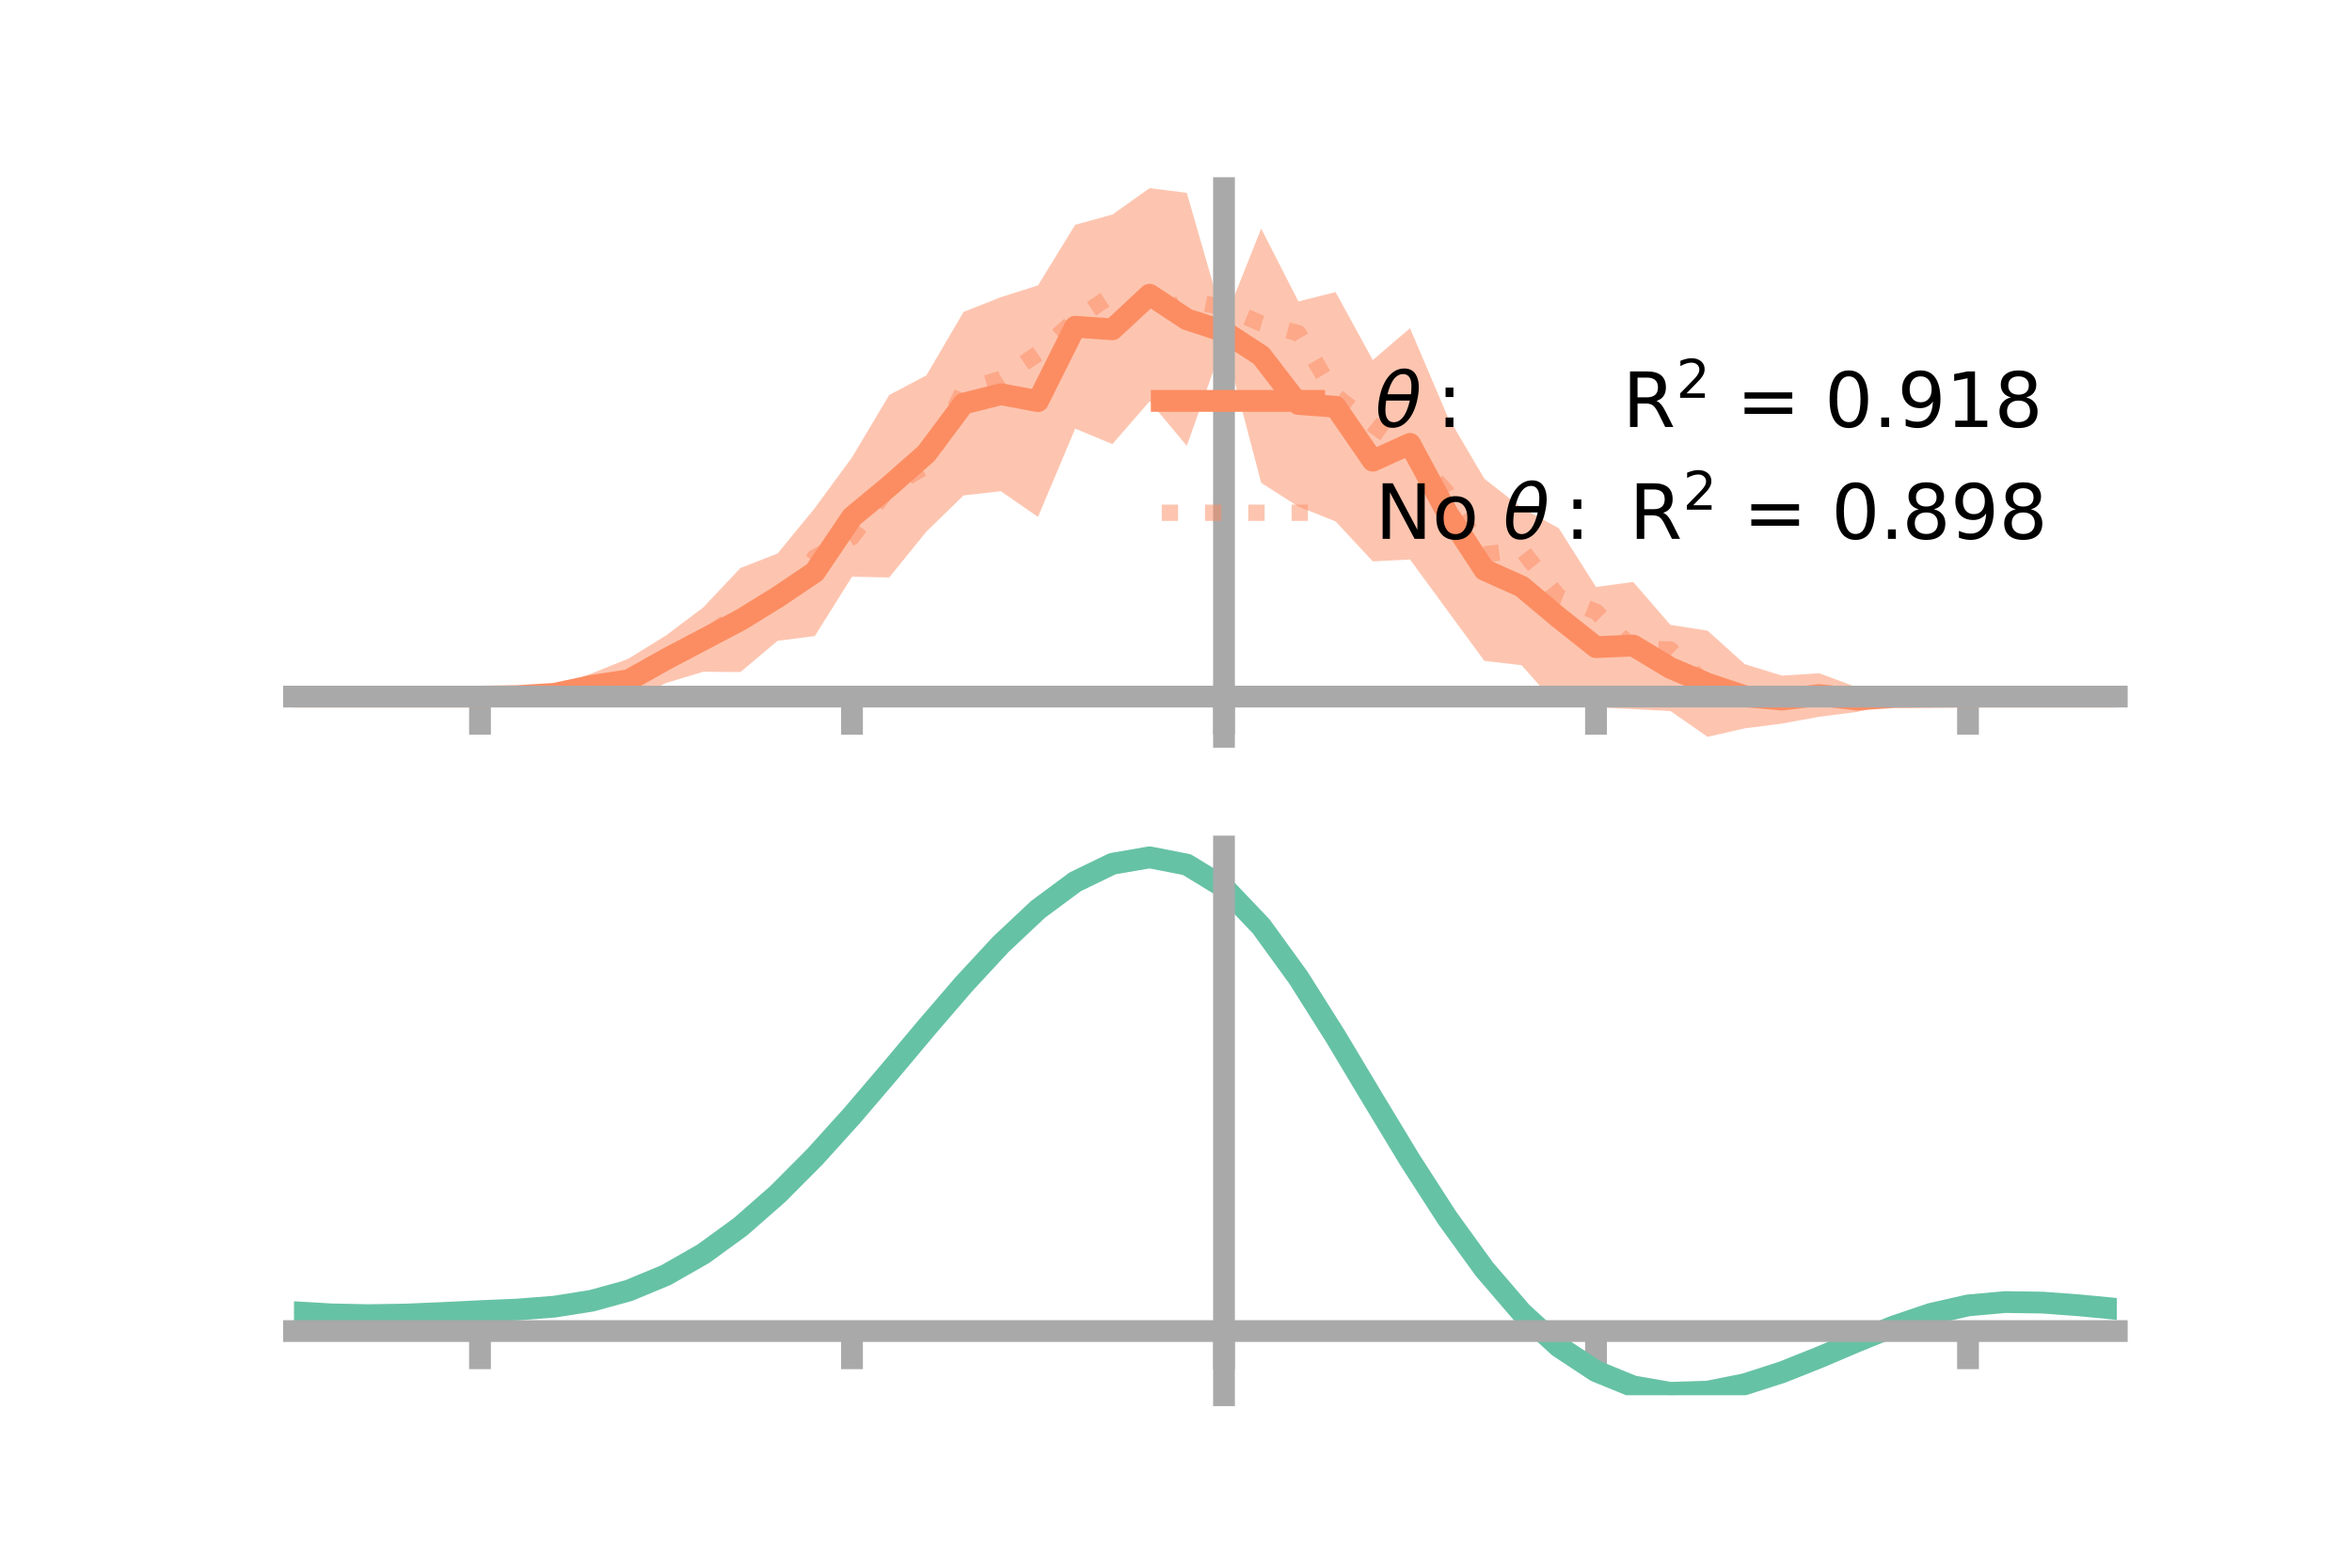 <?xml version="1.0" encoding="utf-8" standalone="no"?>
<!DOCTYPE svg PUBLIC "-//W3C//DTD SVG 1.1//EN"
  "http://www.w3.org/Graphics/SVG/1.1/DTD/svg11.dtd">
<!-- Created with matplotlib (https://matplotlib.org/) -->
<svg height="144pt" version="1.1" viewBox="0 0 216 144" width="216pt" xmlns="http://www.w3.org/2000/svg" xmlns:xlink="http://www.w3.org/1999/xlink">
 <defs>
  <style type="text/css">*{stroke-linecap:butt;stroke-linejoin:round;}</style>
 </defs>
 <g id="figure_1">
  <g id="patch_1">
   <path d="M 0 144 
L 216 144 
L 216 0 
L 0 0 
z
" style="fill:none;"/>
  </g>
  <g id="axes_1">
   <g id="patch_2">
    <path d="M 27 67.68 
L 194.4 67.68 
L 194.4 17.28 
L 27 17.28 
z
" style="fill:none;"/>
   </g>
   <g id="PolyCollection_1">
    <path clip-path="url(#p1069e5af33)" d="M 27 63.986 
L 27 63.986 
L 30.416 63.986 
L 33.833 63.986 
L 37.249 63.986 
L 40.665 63.986 
L 44.082 63.985 
L 47.498 63.702 
L 50.914 63.052 
L 54.331 61.859 
L 57.747 60.484 
L 61.163 58.37 
L 64.58 55.8 
L 67.996 52.176 
L 71.412 50.841 
L 74.829 46.671 
L 78.245 42.013 
L 81.661 36.284 
L 85.078 34.477 
L 88.494 28.648 
L 91.91 27.299 
L 95.327 26.21 
L 98.743 20.646 
L 102.159 19.707 
L 105.576 17.28 
L 108.992 17.714 
L 112.408 29.566 
L 115.824 20.995 
L 119.241 27.686 
L 122.657 26.829 
L 126.073 33.075 
L 129.49 30.146 
L 132.906 38.17 
L 136.322 43.977 
L 139.739 46.644 
L 143.155 48.518 
L 146.571 53.916 
L 149.988 53.455 
L 153.404 57.398 
L 156.82 57.93 
L 160.237 61.005 
L 163.653 62.061 
L 167.069 61.84 
L 170.486 63.113 
L 173.902 63.353 
L 177.318 63.768 
L 180.735 63.986 
L 184.151 63.986 
L 187.567 63.986 
L 190.984 63.986 
L 194.4 63.986 
L 194.4 63.986 
L 194.4 63.986 
L 190.984 63.986 
L 187.567 63.986 
L 184.151 63.986 
L 180.735 63.987 
L 177.318 64.243 
L 173.902 64.7 
L 170.486 65.402 
L 167.069 65.84 
L 163.653 66.465 
L 160.237 66.904 
L 156.82 67.68 
L 153.404 65.314 
L 149.988 65.137 
L 146.571 64.972 
L 143.155 64.956 
L 139.739 61.103 
L 136.322 60.708 
L 132.906 56.053 
L 129.49 51.393 
L 126.073 51.564 
L 122.657 47.896 
L 119.241 46.534 
L 115.824 44.355 
L 112.408 31.323 
L 108.992 40.948 
L 105.576 36.862 
L 102.159 40.793 
L 98.743 39.376 
L 95.327 47.486 
L 91.91 45.12 
L 88.494 45.504 
L 85.078 48.833 
L 81.661 53.043 
L 78.245 52.976 
L 74.829 58.425 
L 71.412 58.863 
L 67.996 61.733 
L 64.58 61.704 
L 61.163 62.739 
L 57.747 64.467 
L 54.331 64.151 
L 50.914 64.411 
L 47.498 64.18 
L 44.082 63.987 
L 40.665 63.986 
L 37.249 63.986 
L 33.833 63.986 
L 30.416 63.986 
L 27 63.986 
z
" style="fill:#fc8d62;fill-opacity:0.5;"/>
   </g>
   <g id="matplotlib.axis_1">
    <g id="xtick_1">
     <g id="line2d_1">
      <defs>
       <path d="M 0 0 
L 0 3.5 
" id="me62a9bfab3" style="stroke:#a9a9a9;stroke-width:2;"/>
      </defs>
      <g>
       <use style="fill:#a9a9a9;stroke:#a9a9a9;stroke-width:2;" x="44.082" xlink:href="#me62a9bfab3" y="63.986"/>
      </g>
     </g>
    </g>
    <g id="xtick_2">
     <g id="line2d_2">
      <g>
       <use style="fill:#a9a9a9;stroke:#a9a9a9;stroke-width:2;" x="78.245" xlink:href="#me62a9bfab3" y="63.986"/>
      </g>
     </g>
    </g>
    <g id="xtick_3">
     <g id="line2d_3">
      <g>
       <use style="fill:#a9a9a9;stroke:#a9a9a9;stroke-width:2;" x="112.408" xlink:href="#me62a9bfab3" y="63.986"/>
      </g>
     </g>
    </g>
    <g id="xtick_4">
     <g id="line2d_4">
      <g>
       <use style="fill:#a9a9a9;stroke:#a9a9a9;stroke-width:2;" x="146.571" xlink:href="#me62a9bfab3" y="63.986"/>
      </g>
     </g>
    </g>
    <g id="xtick_5">
     <g id="line2d_5">
      <g>
       <use style="fill:#a9a9a9;stroke:#a9a9a9;stroke-width:2;" x="180.735" xlink:href="#me62a9bfab3" y="63.986"/>
      </g>
     </g>
    </g>
   </g>
   <g id="matplotlib.axis_2"/>
   <g id="line2d_6">
    <path clip-path="url(#p1069e5af33)" d="M 27 63.986 
L 30.416 63.986 
L 33.833 63.986 
L 37.249 63.986 
L 40.665 63.986 
L 44.082 63.986 
L 47.498 63.941 
L 50.914 63.731 
L 54.331 63.005 
L 57.747 62.475 
L 61.163 60.554 
L 64.58 58.752 
L 67.996 56.954 
L 71.412 54.852 
L 74.829 52.548 
L 78.245 47.494 
L 81.661 44.664 
L 85.078 41.655 
L 88.494 37.076 
L 91.91 36.21 
L 95.327 36.848 
L 98.743 30.011 
L 102.159 30.25 
L 105.576 27.071 
L 108.992 29.331 
L 112.408 30.445 
L 115.824 32.675 
L 119.241 37.11 
L 122.657 37.362 
L 126.073 42.319 
L 129.49 40.769 
L 132.906 47.111 
L 136.322 52.342 
L 139.739 53.874 
L 143.155 56.737 
L 146.571 59.444 
L 149.988 59.296 
L 153.404 61.356 
L 156.82 62.805 
L 160.237 63.955 
L 163.653 64.263 
L 167.069 63.84 
L 170.486 64.258 
L 173.902 64.027 
L 177.318 64.005 
L 180.735 63.986 
L 184.151 63.986 
L 187.567 63.986 
L 190.984 63.986 
L 194.4 63.986 
" style="fill:none;stroke:#fc8d62;stroke-linecap:square;stroke-width:2;"/>
   </g>
   <g id="line2d_7">
    <path clip-path="url(#p1069e5af33)" d="M 27 63.986 
L 30.416 63.986 
L 33.833 63.986 
L 37.249 63.986 
L 40.665 63.986 
L 44.082 63.986 
L 47.498 63.935 
L 50.914 63.549 
L 54.331 63.396 
L 57.747 62.57 
L 61.163 60.821 
L 64.58 58.649 
L 67.996 56.249 
L 71.412 55.701 
L 74.829 51.198 
L 78.245 49.336 
L 81.661 44.801 
L 85.078 42.806 
L 88.494 35.832 
L 91.91 34.809 
L 95.327 32.471 
L 98.743 29.371 
L 102.159 27.071 
L 105.576 29.238 
L 108.992 27.58 
L 112.408 28.237 
L 115.824 29.708 
L 119.241 30.607 
L 122.657 36.349 
L 126.073 39.024 
L 129.49 41.473 
L 132.906 45.263 
L 136.322 50.92 
L 139.739 50.494 
L 143.155 54.826 
L 146.571 56.18 
L 149.988 59.547 
L 153.404 59.664 
L 156.82 62.958 
L 160.237 63.683 
L 163.653 63.774 
L 167.069 63.646 
L 170.486 63.817 
L 173.902 64.193 
L 177.318 64.01 
L 180.735 63.986 
L 184.151 63.986 
L 187.567 63.986 
L 190.984 63.986 
L 194.4 63.986 
" style="fill:none;stroke:#fc8d62;stroke-dasharray:1.5,2.475;stroke-dashoffset:0;stroke-opacity:0.5;stroke-width:1.5;"/>
   </g>
   <g id="patch_3">
    <path d="M 112.408 67.68 
L 112.408 17.28 
" style="fill:none;stroke:#a9a9a9;stroke-linecap:square;stroke-linejoin:miter;stroke-width:2;"/>
   </g>
   <g id="patch_4">
    <path d="M 194.4 67.68 
L 194.4 17.28 
" style="fill:none;"/>
   </g>
   <g id="patch_5">
    <path d="M 27 63.986 
L 194.4 63.986 
" style="fill:none;stroke:#a9a9a9;stroke-linecap:square;stroke-linejoin:miter;stroke-width:2;"/>
   </g>
   <g id="patch_6">
    <path d="M 27 17.28 
L 194.4 17.28 
" style="fill:none;"/>
   </g>
   <g id="legend_1">
    <g id="line2d_8">
     <path d="M 106.69 36.824 
L 120.69 36.824 
" style="fill:none;stroke:#fc8d62;stroke-linecap:square;stroke-width:2;"/>
    </g>
    <g id="line2d_9"/>
    <g id="text_1">
     <!-- $\theta:$      R$^{2}$ = 0.918 -->
     <g transform="translate(126.29 39.274)scale(0.07 -0.07)">
      <defs>
       <path d="M 45.516 34.672 
L 14.453 34.672 
Q 12.359 20.062 14.5 13.875 
Q 17.188 6.25 24.469 6.25 
Q 31.781 6.25 37.359 13.922 
Q 42.234 20.656 45.516 34.672 
z
M 47.016 42.969 
Q 48.344 56.844 46.625 61.719 
Q 43.953 69.438 36.766 69.438 
Q 29.297 69.438 23.828 61.812 
Q 19.531 55.672 16.156 42.969 
z
M 38.188 76.766 
Q 49.906 76.766 54.594 66.406 
Q 59.281 56.109 55.719 37.844 
Q 52.203 19.625 43.453 9.281 
Q 34.766 -1.125 23.047 -1.125 
Q 11.281 -1.125 6.641 9.281 
Q 2 19.625 5.516 37.844 
Q 9.078 56.109 17.719 66.406 
Q 26.422 76.766 38.188 76.766 
z
" id="DejaVuSans-Oblique-952"/>
       <path d="M 11.719 12.406 
L 22.016 12.406 
L 22.016 0 
L 11.719 0 
z
M 11.719 51.703 
L 22.016 51.703 
L 22.016 39.312 
L 11.719 39.312 
z
" id="DejaVuSans-58"/>
       <path id="DejaVuSans-32"/>
       <path d="M 44.391 34.188 
Q 47.562 33.109 50.562 29.594 
Q 53.562 26.078 56.594 19.922 
L 66.609 0 
L 56 0 
L 46.688 18.703 
Q 43.062 26.031 39.672 28.422 
Q 36.281 30.812 30.422 30.812 
L 19.672 30.812 
L 19.672 0 
L 9.812 0 
L 9.812 72.906 
L 32.078 72.906 
Q 44.578 72.906 50.734 67.672 
Q 56.891 62.453 56.891 51.906 
Q 56.891 45.016 53.688 40.469 
Q 50.484 35.938 44.391 34.188 
z
M 19.672 64.797 
L 19.672 38.922 
L 32.078 38.922 
Q 39.203 38.922 42.844 42.219 
Q 46.484 45.516 46.484 51.906 
Q 46.484 58.297 42.844 61.547 
Q 39.203 64.797 32.078 64.797 
z
" id="DejaVuSans-82"/>
       <path d="M 19.188 8.297 
L 53.609 8.297 
L 53.609 0 
L 7.328 0 
L 7.328 8.297 
Q 12.938 14.109 22.625 23.891 
Q 32.328 33.688 34.812 36.531 
Q 39.547 41.844 41.422 45.531 
Q 43.312 49.219 43.312 52.781 
Q 43.312 58.594 39.234 62.25 
Q 35.156 65.922 28.609 65.922 
Q 23.969 65.922 18.812 64.312 
Q 13.672 62.703 7.812 59.422 
L 7.812 69.391 
Q 13.766 71.781 18.938 73 
Q 24.125 74.219 28.422 74.219 
Q 39.75 74.219 46.484 68.547 
Q 53.219 62.891 53.219 53.422 
Q 53.219 48.922 51.531 44.891 
Q 49.859 40.875 45.406 35.406 
Q 44.188 33.984 37.641 27.219 
Q 31.109 20.453 19.188 8.297 
z
" id="DejaVuSans-50"/>
       <path d="M 10.594 45.406 
L 73.188 45.406 
L 73.188 37.203 
L 10.594 37.203 
z
M 10.594 25.484 
L 73.188 25.484 
L 73.188 17.188 
L 10.594 17.188 
z
" id="DejaVuSans-61"/>
       <path d="M 31.781 66.406 
Q 24.172 66.406 20.328 58.906 
Q 16.5 51.422 16.5 36.375 
Q 16.5 21.391 20.328 13.891 
Q 24.172 6.391 31.781 6.391 
Q 39.453 6.391 43.281 13.891 
Q 47.125 21.391 47.125 36.375 
Q 47.125 51.422 43.281 58.906 
Q 39.453 66.406 31.781 66.406 
z
M 31.781 74.219 
Q 44.047 74.219 50.516 64.516 
Q 56.984 54.828 56.984 36.375 
Q 56.984 17.969 50.516 8.266 
Q 44.047 -1.422 31.781 -1.422 
Q 19.531 -1.422 13.062 8.266 
Q 6.594 17.969 6.594 36.375 
Q 6.594 54.828 13.062 64.516 
Q 19.531 74.219 31.781 74.219 
z
" id="DejaVuSans-48"/>
       <path d="M 10.688 12.406 
L 21 12.406 
L 21 0 
L 10.688 0 
z
" id="DejaVuSans-46"/>
       <path d="M 10.984 1.516 
L 10.984 10.5 
Q 14.703 8.734 18.5 7.812 
Q 22.312 6.891 25.984 6.891 
Q 35.75 6.891 40.891 13.453 
Q 46.047 20.016 46.781 33.406 
Q 43.953 29.203 39.594 26.953 
Q 35.25 24.703 29.984 24.703 
Q 19.047 24.703 12.672 31.312 
Q 6.297 37.938 6.297 49.422 
Q 6.297 60.641 12.938 67.422 
Q 19.578 74.219 30.609 74.219 
Q 43.266 74.219 49.922 64.516 
Q 56.594 54.828 56.594 36.375 
Q 56.594 19.141 48.406 8.859 
Q 40.234 -1.422 26.422 -1.422 
Q 22.703 -1.422 18.891 -0.688 
Q 15.094 0.047 10.984 1.516 
z
M 30.609 32.422 
Q 37.25 32.422 41.125 36.953 
Q 45.016 41.5 45.016 49.422 
Q 45.016 57.281 41.125 61.844 
Q 37.25 66.406 30.609 66.406 
Q 23.969 66.406 20.094 61.844 
Q 16.219 57.281 16.219 49.422 
Q 16.219 41.5 20.094 36.953 
Q 23.969 32.422 30.609 32.422 
z
" id="DejaVuSans-57"/>
       <path d="M 12.406 8.297 
L 28.516 8.297 
L 28.516 63.922 
L 10.984 60.406 
L 10.984 69.391 
L 28.422 72.906 
L 38.281 72.906 
L 38.281 8.297 
L 54.391 8.297 
L 54.391 0 
L 12.406 0 
z
" id="DejaVuSans-49"/>
       <path d="M 31.781 34.625 
Q 24.75 34.625 20.719 30.859 
Q 16.703 27.094 16.703 20.516 
Q 16.703 13.922 20.719 10.156 
Q 24.75 6.391 31.781 6.391 
Q 38.812 6.391 42.859 10.172 
Q 46.922 13.969 46.922 20.516 
Q 46.922 27.094 42.891 30.859 
Q 38.875 34.625 31.781 34.625 
z
M 21.922 38.812 
Q 15.578 40.375 12.031 44.719 
Q 8.5 49.078 8.5 55.328 
Q 8.5 64.062 14.719 69.141 
Q 20.953 74.219 31.781 74.219 
Q 42.672 74.219 48.875 69.141 
Q 55.078 64.062 55.078 55.328 
Q 55.078 49.078 51.531 44.719 
Q 48 40.375 41.703 38.812 
Q 48.828 37.156 52.797 32.312 
Q 56.781 27.484 56.781 20.516 
Q 56.781 9.906 50.312 4.234 
Q 43.844 -1.422 31.781 -1.422 
Q 19.734 -1.422 13.25 4.234 
Q 6.781 9.906 6.781 20.516 
Q 6.781 27.484 10.781 32.312 
Q 14.797 37.156 21.922 38.812 
z
M 18.312 54.391 
Q 18.312 48.734 21.844 45.562 
Q 25.391 42.391 31.781 42.391 
Q 38.141 42.391 41.719 45.562 
Q 45.312 48.734 45.312 54.391 
Q 45.312 60.062 41.719 63.234 
Q 38.141 66.406 31.781 66.406 
Q 25.391 66.406 21.844 63.234 
Q 18.312 60.062 18.312 54.391 
z
" id="DejaVuSans-56"/>
      </defs>
      <use transform="translate(0 0.766)" xlink:href="#DejaVuSans-Oblique-952"/>
      <use transform="translate(80.664 0.766)" xlink:href="#DejaVuSans-58"/>
      <use transform="translate(133.838 0.766)" xlink:href="#DejaVuSans-32"/>
      <use transform="translate(165.625 0.766)" xlink:href="#DejaVuSans-32"/>
      <use transform="translate(197.412 0.766)" xlink:href="#DejaVuSans-32"/>
      <use transform="translate(229.199 0.766)" xlink:href="#DejaVuSans-32"/>
      <use transform="translate(260.986 0.766)" xlink:href="#DejaVuSans-32"/>
      <use transform="translate(292.773 0.766)" xlink:href="#DejaVuSans-32"/>
      <use transform="translate(324.561 0.766)" xlink:href="#DejaVuSans-82"/>
      <use transform="translate(395 39.047)scale(0.7)" xlink:href="#DejaVuSans-50"/>
      <use transform="translate(442.271 0.766)" xlink:href="#DejaVuSans-32"/>
      <use transform="translate(474.058 0.766)" xlink:href="#DejaVuSans-61"/>
      <use transform="translate(557.847 0.766)" xlink:href="#DejaVuSans-32"/>
      <use transform="translate(589.634 0.766)" xlink:href="#DejaVuSans-48"/>
      <use transform="translate(653.257 0.766)" xlink:href="#DejaVuSans-46"/>
      <use transform="translate(685.044 0.766)" xlink:href="#DejaVuSans-57"/>
      <use transform="translate(748.667 0.766)" xlink:href="#DejaVuSans-49"/>
      <use transform="translate(812.29 0.766)" xlink:href="#DejaVuSans-56"/>
     </g>
    </g>
    <g id="line2d_10">
     <path d="M 106.69 47.099 
L 120.69 47.099 
" style="fill:none;stroke:#fc8d62;stroke-dasharray:1.5,2.475;stroke-dashoffset:0;stroke-opacity:0.5;stroke-width:1.5;"/>
    </g>
    <g id="line2d_11"/>
    <g id="text_2">
     <!-- No $\theta:$ R$^{2}$ = 0.898 -->
     <g transform="translate(126.29 49.549)scale(0.07 -0.07)">
      <defs>
       <path d="M 9.812 72.906 
L 23.094 72.906 
L 55.422 11.922 
L 55.422 72.906 
L 64.984 72.906 
L 64.984 0 
L 51.703 0 
L 19.391 60.984 
L 19.391 0 
L 9.812 0 
z
" id="DejaVuSans-78"/>
       <path d="M 30.609 48.391 
Q 23.391 48.391 19.188 42.75 
Q 14.984 37.109 14.984 27.297 
Q 14.984 17.484 19.156 11.844 
Q 23.344 6.203 30.609 6.203 
Q 37.797 6.203 41.984 11.859 
Q 46.188 17.531 46.188 27.297 
Q 46.188 37.016 41.984 42.703 
Q 37.797 48.391 30.609 48.391 
z
M 30.609 56 
Q 42.328 56 49.016 48.375 
Q 55.719 40.766 55.719 27.297 
Q 55.719 13.875 49.016 6.219 
Q 42.328 -1.422 30.609 -1.422 
Q 18.844 -1.422 12.172 6.219 
Q 5.516 13.875 5.516 27.297 
Q 5.516 40.766 12.172 48.375 
Q 18.844 56 30.609 56 
z
" id="DejaVuSans-111"/>
      </defs>
      <use transform="translate(0 0.766)" xlink:href="#DejaVuSans-78"/>
      <use transform="translate(74.805 0.766)" xlink:href="#DejaVuSans-111"/>
      <use transform="translate(135.986 0.766)" xlink:href="#DejaVuSans-32"/>
      <use transform="translate(167.773 0.766)" xlink:href="#DejaVuSans-Oblique-952"/>
      <use transform="translate(248.438 0.766)" xlink:href="#DejaVuSans-58"/>
      <use transform="translate(301.611 0.766)" xlink:href="#DejaVuSans-32"/>
      <use transform="translate(333.398 0.766)" xlink:href="#DejaVuSans-82"/>
      <use transform="translate(403.838 39.047)scale(0.7)" xlink:href="#DejaVuSans-50"/>
      <use transform="translate(451.108 0.766)" xlink:href="#DejaVuSans-32"/>
      <use transform="translate(482.896 0.766)" xlink:href="#DejaVuSans-61"/>
      <use transform="translate(566.685 0.766)" xlink:href="#DejaVuSans-32"/>
      <use transform="translate(598.472 0.766)" xlink:href="#DejaVuSans-48"/>
      <use transform="translate(662.095 0.766)" xlink:href="#DejaVuSans-46"/>
      <use transform="translate(691.257 0.766)" xlink:href="#DejaVuSans-56"/>
      <use transform="translate(754.88 0.766)" xlink:href="#DejaVuSans-57"/>
      <use transform="translate(818.503 0.766)" xlink:href="#DejaVuSans-56"/>
     </g>
    </g>
   </g>
  </g>
  <g id="axes_2">
   <g id="patch_7">
    <path d="M 27 128.16 
L 194.4 128.16 
L 194.4 77.76 
L 27 77.76 
z
" style="fill:none;"/>
   </g>
   <g id="PolyCollection_2">
    <path clip-path="url(#p7f677c7dfb)" d="M 27 120.571 
L 27 120.488 
L 30.416 120.699 
L 33.833 120.772 
L 37.249 120.711 
L 40.665 120.557 
L 44.082 120.382 
L 47.498 120.229 
L 50.914 119.959 
L 54.331 119.412 
L 57.747 118.462 
L 61.163 117.017 
L 64.58 115.027 
L 67.996 112.483 
L 71.412 109.417 
L 74.829 105.896 
L 78.245 102.02 
L 81.661 97.921 
L 85.078 93.75 
L 88.494 89.685 
L 91.91 85.913 
L 95.327 82.633 
L 98.743 80.048 
L 102.159 78.359 
L 105.576 77.76 
L 108.992 78.438 
L 112.408 80.559 
L 115.824 84.201 
L 119.241 88.988 
L 122.657 94.484 
L 126.073 100.282 
L 129.49 106.024 
L 132.906 111.412 
L 136.322 116.211 
L 139.739 120.253 
L 143.155 123.434 
L 146.571 125.716 
L 149.988 127.12 
L 153.404 127.716 
L 156.82 127.614 
L 160.237 126.947 
L 163.653 125.866 
L 167.069 124.53 
L 170.486 123.103 
L 173.902 121.742 
L 177.318 120.6 
L 180.735 119.827 
L 184.151 119.521 
L 187.567 119.575 
L 190.984 119.838 
L 194.4 120.177 
L 194.4 120.286 
L 194.4 120.286 
L 190.984 119.971 
L 187.567 119.726 
L 184.151 119.681 
L 180.735 119.991 
L 177.318 120.776 
L 173.902 121.95 
L 170.486 123.361 
L 167.069 124.844 
L 163.653 126.23 
L 160.237 127.351 
L 156.82 128.044 
L 153.404 128.16 
L 149.988 127.574 
L 146.571 126.193 
L 143.155 123.962 
L 139.739 120.872 
L 136.322 116.961 
L 132.906 112.323 
L 129.49 107.115 
L 126.073 101.561 
L 122.657 95.947 
L 119.241 90.62 
L 115.824 85.978 
L 112.408 82.447 
L 108.992 80.396 
L 105.576 79.745 
L 102.159 80.324 
L 98.743 81.951 
L 95.327 84.434 
L 91.91 87.576 
L 88.494 91.182 
L 85.078 95.063 
L 81.661 99.036 
L 78.245 102.938 
L 74.829 106.623 
L 71.412 109.971 
L 67.996 112.889 
L 64.58 115.317 
L 61.163 117.227 
L 57.747 118.625 
L 54.331 119.553 
L 50.914 120.089 
L 47.498 120.35 
L 44.082 120.492 
L 40.665 120.65 
L 37.249 120.785 
L 33.833 120.833 
L 30.416 120.763 
L 27 120.571 
z
" style="fill:#66c2a5;fill-opacity:0.5;"/>
   </g>
   <g id="matplotlib.axis_3">
    <g id="xtick_6">
     <g id="line2d_12">
      <g>
       <use style="fill:#a9a9a9;stroke:#a9a9a9;stroke-width:2;" x="44.082" xlink:href="#me62a9bfab3" y="122.265"/>
      </g>
     </g>
    </g>
    <g id="xtick_7">
     <g id="line2d_13">
      <g>
       <use style="fill:#a9a9a9;stroke:#a9a9a9;stroke-width:2;" x="78.245" xlink:href="#me62a9bfab3" y="122.265"/>
      </g>
     </g>
    </g>
    <g id="xtick_8">
     <g id="line2d_14">
      <g>
       <use style="fill:#a9a9a9;stroke:#a9a9a9;stroke-width:2;" x="112.408" xlink:href="#me62a9bfab3" y="122.265"/>
      </g>
     </g>
    </g>
    <g id="xtick_9">
     <g id="line2d_15">
      <g>
       <use style="fill:#a9a9a9;stroke:#a9a9a9;stroke-width:2;" x="146.571" xlink:href="#me62a9bfab3" y="122.265"/>
      </g>
     </g>
    </g>
    <g id="xtick_10">
     <g id="line2d_16">
      <g>
       <use style="fill:#a9a9a9;stroke:#a9a9a9;stroke-width:2;" x="180.735" xlink:href="#me62a9bfab3" y="122.265"/>
      </g>
     </g>
    </g>
   </g>
   <g id="matplotlib.axis_4"/>
   <g id="line2d_17">
    <path clip-path="url(#p7f677c7dfb)" d="M 27 120.53 
L 30.416 120.731 
L 33.833 120.803 
L 37.249 120.748 
L 40.665 120.604 
L 44.082 120.437 
L 47.498 120.289 
L 50.914 120.024 
L 54.331 119.482 
L 57.747 118.543 
L 61.163 117.122 
L 64.58 115.172 
L 67.996 112.686 
L 71.412 109.694 
L 74.829 106.26 
L 78.245 102.479 
L 81.661 98.478 
L 85.078 94.407 
L 88.494 90.434 
L 91.91 86.744 
L 95.327 83.533 
L 98.743 81 
L 102.159 79.342 
L 105.576 78.752 
L 108.992 79.417 
L 112.408 81.503 
L 115.824 85.09 
L 119.241 89.804 
L 122.657 95.215 
L 126.073 100.921 
L 129.49 106.57 
L 132.906 111.868 
L 136.322 116.586 
L 139.739 120.563 
L 143.155 123.698 
L 146.571 125.954 
L 149.988 127.347 
L 153.404 127.938 
L 156.82 127.829 
L 160.237 127.149 
L 163.653 126.048 
L 167.069 124.687 
L 170.486 123.232 
L 173.902 121.846 
L 177.318 120.688 
L 180.735 119.909 
L 184.151 119.601 
L 187.567 119.65 
L 190.984 119.904 
L 194.4 120.232 
" style="fill:none;stroke:#66c2a5;stroke-linecap:square;stroke-width:2;"/>
   </g>
   <g id="patch_8">
    <path d="M 112.408 128.16 
L 112.408 77.76 
" style="fill:none;stroke:#a9a9a9;stroke-linecap:square;stroke-linejoin:miter;stroke-width:2;"/>
   </g>
   <g id="patch_9">
    <path d="M 194.4 128.16 
L 194.4 77.76 
" style="fill:none;"/>
   </g>
   <g id="patch_10">
    <path d="M 27 122.265 
L 194.4 122.265 
" style="fill:none;stroke:#a9a9a9;stroke-linecap:square;stroke-linejoin:miter;stroke-width:2;"/>
   </g>
   <g id="patch_11">
    <path d="M 27 77.76 
L 194.4 77.76 
" style="fill:none;"/>
   </g>
  </g>
 </g>
 <defs>
  <clipPath id="p1069e5af33">
   <rect height="50.4" width="167.4" x="27" y="17.28"/>
  </clipPath>
  <clipPath id="p7f677c7dfb">
   <rect height="50.4" width="167.4" x="27" y="77.76"/>
  </clipPath>
 </defs>
</svg>
